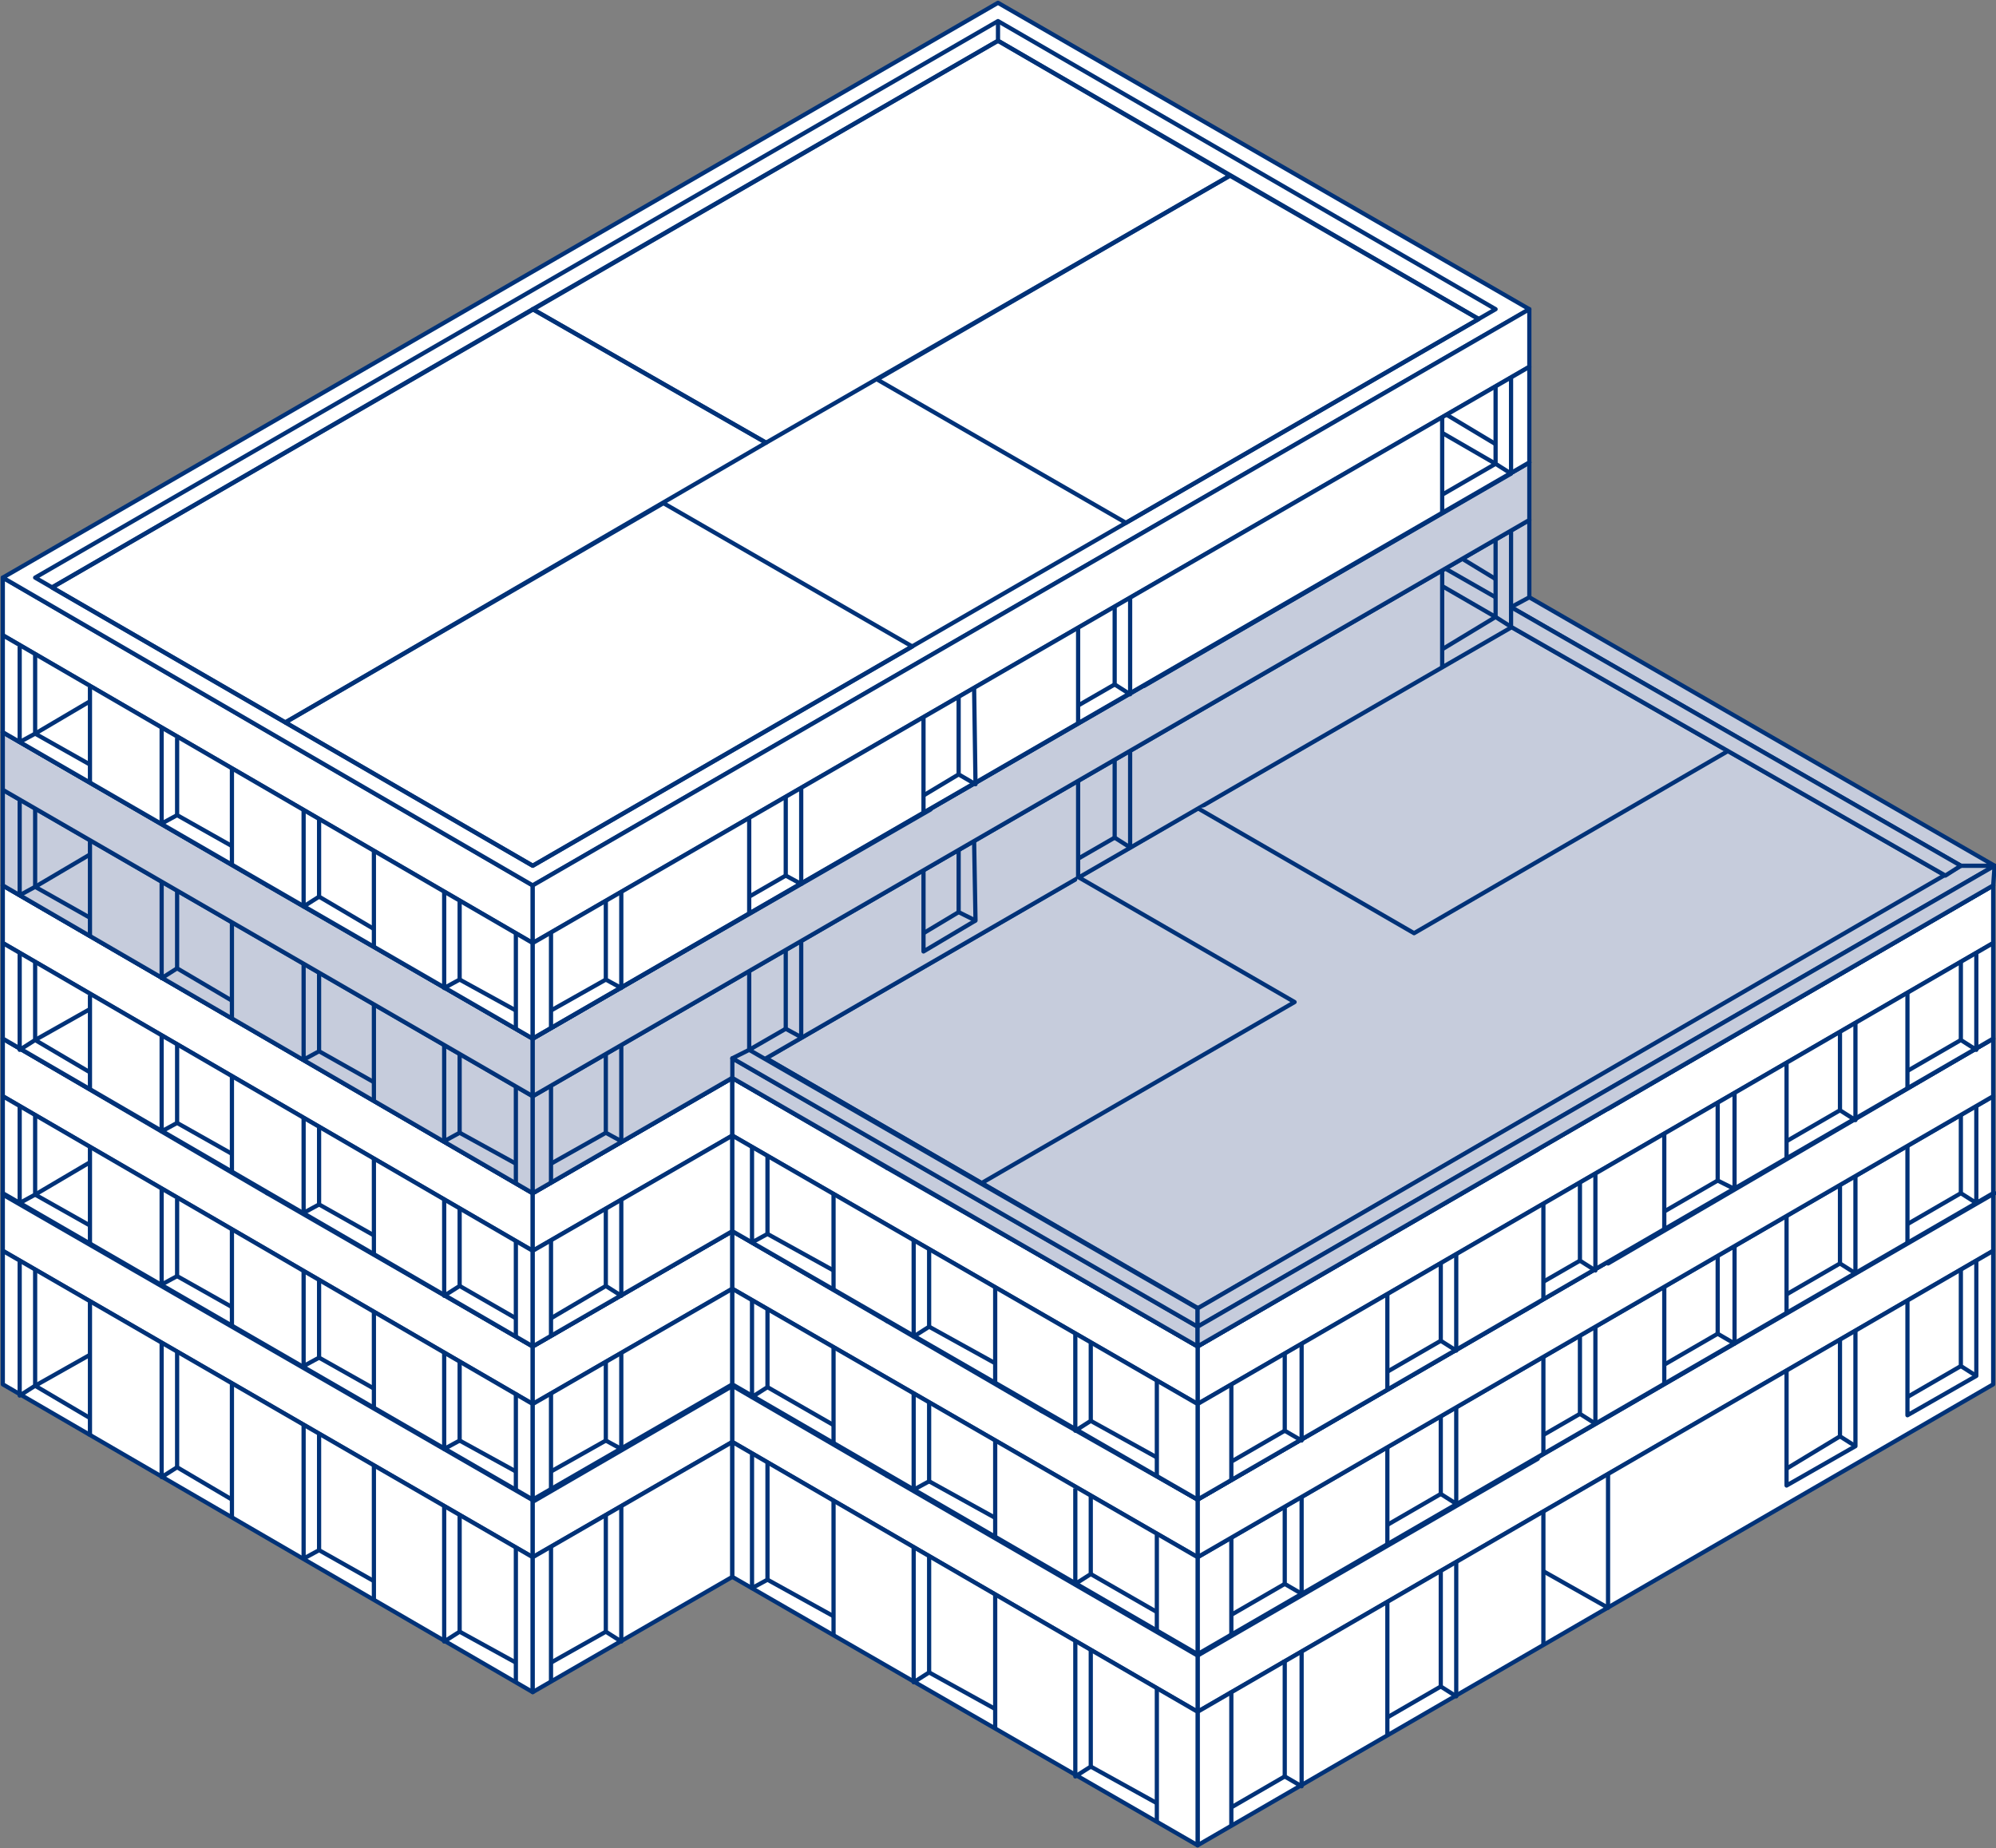 <?xml version="1.0" encoding="utf-8"?>
<!-- Generator: Adobe Illustrator 25.4.1, SVG Export Plug-In . SVG Version: 6.00 Build 0)  -->
<svg version="1.1" xmlns="http://www.w3.org/2000/svg" xmlns:xlink="http://www.w3.org/1999/xlink" x="0px" y="0px"
	 viewBox="0 0 142 131.5" style="enable-background:new 0 0 142 131.5;" xml:space="preserve">
<rect x="0" y="0" width="142" height="131.5" fill="#808080" stroke="none"/>
<style type="text/css">
	.st0{fill:#FFFFFF;stroke:#003278;stroke-width:0.3;stroke-linejoin:round;stroke-miterlimit:10;}
	.st1{fill:none;stroke:#003278;stroke-width:0.3;stroke-linejoin:round;stroke-miterlimit:10;}
	.st2{fill:none;stroke:#F08222;stroke-width:0.3;stroke-miterlimit:10;}
	.st3{fill:#B4C3D7;stroke:#003278;stroke-width:0.3;stroke-linejoin:round;stroke-miterlimit:10;}
	.st4{fill:#C6CCDC;stroke:#003278;stroke-width:0.3;stroke-linejoin:round;stroke-miterlimit:10;}
</style>
<g id="eg00">
	<g>
		<polygon class="st0" points="0.2,89 0.2,84.9 37.9,106.7 37.9,110.8 		"/>
		<polygon class="st0" points="0.2,98.5 37.9,120.4 37.9,110.8 0.2,89 		"/>
		<line class="st1" x1="6.4" y1="92.6" x2="6.4" y2="102.2"/>
		<line class="st1" x1="16.5" y1="98.5" x2="16.5" y2="108"/>
		<line class="st1" x1="26.6" y1="104.3" x2="26.6" y2="113.9"/>
		<line class="st1" x1="36.7" y1="110.1" x2="36.7" y2="119.7"/>
		<polygon class="st0" points="37.9,110.8 37.9,106.7 52.1,98.5 52.1,102.6 		"/>
		<polygon class="st0" points="37.9,120.4 37.9,110.8 52.1,102.6 52.1,112.2 		"/>
		<line class="st1" x1="39.2" y1="110.1" x2="39.2" y2="119.7"/>
		<polygon class="st0" points="85.2,117.7 85.2,121.8 141.8,89 141.8,84.9 		"/>
		<polygon class="st0" points="85.2,131.3 85.2,121.8 141.8,89 141.8,98.5 		"/>
		<polyline class="st1" points="140.6,89.7 140.6,97.9 135.7,100.7 135.7,92.5 		"/>
		<polyline class="st1" points="132,94.7 132,102.9 127.1,105.7 127.1,97.5 		"/>
		<polyline class="st1" points="114.4,104.9 114.4,114.4 109.8,111.8 		"/>
		<line class="st0" x1="109.8" y1="107.5" x2="109.8" y2="117.1"/>
		<line class="st0" x1="98.7" y1="113.9" x2="98.7" y2="123.5"/>
		<line class="st0" x1="87.6" y1="120.3" x2="87.6" y2="129.9"/>
		<polygon class="st0" points="52.1,102.6 85.2,121.8 85.2,117.7 52.1,98.5 		"/>
		<polygon class="st0" points="52.1,112.2 85.2,131.3 85.2,121.8 52.1,102.6 		"/>
		<line class="st1" x1="82.3" y1="120.1" x2="82.3" y2="129.7"/>
		<line class="st1" x1="70.8" y1="113.5" x2="70.8" y2="123"/>
		<line class="st1" x1="59.3" y1="106.8" x2="59.3" y2="116.4"/>
		<polyline class="st1" points="54.6,104.1 54.6,112.4 53.5,113 53.5,103.5 		"/>
		<line class="st1" x1="54.6" y1="112.4" x2="59.3" y2="115"/>
		<polyline class="st1" points="66.1,110.7 66.1,119 65,119.7 65,110.1 		"/>
		<line class="st1" x1="66.1" y1="119" x2="70.8" y2="121.6"/>
		<polyline class="st1" points="77.6,117.4 77.6,125.7 76.5,126.4 76.5,116.8 		"/>
		<line class="st1" x1="77.6" y1="125.7" x2="82.3" y2="128.3"/>
		<polyline class="st1" points="32.7,107.8 32.7,116.1 31.6,116.8 31.6,107.2 		"/>
		<line class="st1" x1="32.7" y1="116.1" x2="36.7" y2="118.3"/>
		<polyline class="st1" points="139.5,90.3 139.5,97.2 140.6,97.9 		"/>
		<line class="st1" x1="139.5" y1="97.2" x2="135.7" y2="99.4"/>
		<polyline class="st1" points="130.9,95.3 130.9,102.2 132,102.9 		"/>
		<line class="st1" x1="130.9" y1="102.2" x2="127.1" y2="104.5"/>
		<polyline class="st1" points="102.5,111.7 102.5,120 103.6,120.7 103.6,111.1 		"/>
		<line class="st1" x1="102.5" y1="120" x2="98.7" y2="122.2"/>
		<polyline class="st1" points="91.4,118.1 91.4,126.4 92.6,127.1 92.6,117.5 		"/>
		<line class="st1" x1="91.4" y1="126.4" x2="87.6" y2="128.6"/>
		<polyline class="st1" points="43.1,107.8 43.1,116.1 44.2,116.8 44.2,107.2 		"/>
		<line class="st1" x1="43.1" y1="116.1" x2="39.2" y2="118.3"/>
		<polyline class="st1" points="2.5,90.3 2.5,98.6 1.4,99.3 1.4,89.7 		"/>
		<polyline class="st1" points="6.4,96.4 2.5,98.6 6.4,100.9 		"/>
		<polyline class="st1" points="12.6,96.2 12.6,104.4 16.5,106.7 		"/>
		<polyline class="st1" points="12.6,104.4 11.5,105.1 11.5,95.5 		"/>
		<polyline class="st1" points="22.7,102 22.7,110.3 26.6,112.5 		"/>
		<polyline class="st1" points="22.7,110.3 21.6,110.9 21.6,101.4 		"/>
		<polygon class="st0" points="0.2,84.9 71,43.9 141.9,84.9 85.2,117.7 52.1,98.5 38,106.7 		"/>
		<path class="st2" d="M63.6,103.5"/>
		<path class="st2" d="M86.4,90.4"/>
	</g>
	<g>
		<polygon class="st3" points="0.2,85 25.1,70.6 49.4,84.6 52.6,82.7 66.1,90.5 38,106.8 		"/>
		<polygon class="st3" points="76.3,84.6 87.3,91 63.1,105 52.1,98.6 		"/>
		<polygon class="st3" points="109.4,103.8 85.2,117.8 63.1,105 87.3,91 		"/>
		<polygon class="st3" points="103.3,94.4 114.4,100.8 141.8,84.9 130.8,78.5 		"/>
		<polygon class="st3" points="108.8,65.7 130.8,78.5 103.3,94.4 81.3,81.7 		"/>
		<polygon class="st3" points="91.2,55.7 63.7,71.6 81.3,81.8 108.8,65.9 		"/>
		<polygon class="st3" points="71,44 43.5,59.9 63.7,71.6 91.2,55.7 		"/>
	</g>
</g>
<g id="og01">
	<polygon class="st0" points="0.2,78 0.2,73.9 37.9,95.8 37.9,99.9 	"/>
	<polygon class="st0" points="0.2,84.9 0.2,78 37.9,99.9 37.9,106.7 	"/>
	<line class="st1" x1="6.4" y1="81.6" x2="6.4" y2="88.5"/>
	<line class="st1" x1="16.5" y1="87.5" x2="16.5" y2="94.4"/>
	<line class="st1" x1="26.6" y1="93.3" x2="26.6" y2="100.2"/>
	<line class="st1" x1="36.7" y1="99.1" x2="36.7" y2="106"/>
	<polygon class="st0" points="37.9,99.9 37.9,95.8 52.1,87.6 52.1,91.7 	"/>
	<polygon class="st0" points="37.9,106.7 37.9,99.9 52.1,91.7 52.1,98.5 	"/>
	<line class="st1" x1="39.2" y1="106" x2="39.2" y2="99.1"/>
	<polygon class="st0" points="85.2,117.7 141.8,84.9 141.8,78 85.2,110.8 	"/>
	<polygon class="st0" points="85.2,106.7 85.2,110.8 141.8,78 141.8,73.9 	"/>
	<line class="st1" x1="87.6" y1="109.4" x2="87.6" y2="116.3"/>
	<line class="st1" x1="98.7" y1="103" x2="98.7" y2="109.8"/>
	<line class="st1" x1="109.8" y1="96.6" x2="109.8" y2="103.4"/>
	<line class="st1" x1="118.4" y1="91.6" x2="118.4" y2="98.4"/>
	<line class="st1" x1="127.1" y1="86.6" x2="127.1" y2="93.4"/>
	<line class="st1" x1="135.7" y1="81.6" x2="135.7" y2="88.4"/>
	<polygon class="st0" points="52.1,91.7 85.2,110.8 85.2,106.7 52.1,87.6 	"/>
	<polygon class="st0" points="85.2,117.7 52.1,98.5 52.1,91.7 85.2,110.8 	"/>
	<line class="st1" x1="59.3" y1="95.8" x2="59.3" y2="102.7"/>
	<line class="st1" x1="70.8" y1="102.5" x2="70.8" y2="109.4"/>
	<line class="st1" x1="82.3" y1="109.2" x2="82.3" y2="116"/>
	<polyline class="st1" points="54.6,93.2 54.6,98.7 53.5,99.4 53.5,92.5 	"/>
	<polyline class="st1" points="66.1,99.8 66.1,105.4 65,106 65,99.2 	"/>
	<polyline class="st1" points="77.6,106.5 77.6,112 76.5,112.7 76.5,105.9 	"/>
	<polyline class="st1" points="32.7,96.9 32.7,102.5 31.6,103.1 31.6,96.2 	"/>
	<polyline class="st1" points="139.5,79.4 139.5,84.9 140.6,85.6 140.6,78.7 	"/>
	<polyline class="st1" points="130.9,84.4 130.9,89.9 132,90.6 132,83.7 	"/>
	<polyline class="st1" points="122.2,89.4 122.2,94.9 123.4,95.6 123.4,88.7 	"/>
	<polyline class="st1" points="112.4,95.1 112.4,100.6 113.5,101.3 113.5,94.4 	"/>
	<polyline class="st1" points="102.5,100.8 102.5,106.3 103.6,107 103.6,100.1 	"/>
	<polyline class="st1" points="91.4,107.2 91.4,112.7 92.6,113.4 92.6,106.5 	"/>
	<polyline class="st1" points="43.1,96.9 43.1,102.5 44.2,103.1 44.2,96.2 	"/>
	<polyline class="st1" points="2.5,79.4 2.5,85 1.4,85.6 1.4,78.7 	"/>
	<polyline class="st1" points="6.4,82.7 2.5,85 6.4,87.2 	"/>
	<polyline class="st1" points="12.6,85.3 12.6,90.8 16.5,93 	"/>
	<polyline class="st1" points="12.6,90.8 11.5,91.4 11.5,84.6 	"/>
	<polyline class="st1" points="22.7,91.1 22.7,96.6 26.6,98.8 	"/>
	<polyline class="st1" points="22.7,96.6 21.6,97.2 21.6,90.4 	"/>
	<polygon class="st0" points="0.2,73.9 71,32.9 141.8,73.9 85.2,106.7 52.1,87.6 37.9,95.8 	"/>
	<line class="st1" x1="54.6" y1="98.7" x2="59.3" y2="101.4"/>
	<line class="st1" x1="66.1" y1="105.4" x2="70.8" y2="108"/>
	<line class="st1" x1="77.6" y1="112" x2="82.3" y2="114.7"/>
	<line class="st1" x1="32.7" y1="102.5" x2="36.7" y2="104.7"/>
	<line class="st1" x1="139.5" y1="84.9" x2="135.7" y2="87.1"/>
	<line class="st1" x1="130.9" y1="89.9" x2="127.1" y2="92.1"/>
	<line class="st1" x1="122.2" y1="94.9" x2="118.4" y2="97.1"/>
	<line class="st1" x1="112.4" y1="100.6" x2="109.8" y2="102.1"/>
	<line class="st1" x1="102.5" y1="106.3" x2="98.7" y2="108.5"/>
	<line class="st1" x1="91.4" y1="112.7" x2="87.6" y2="114.9"/>
	<line class="st1" x1="43.1" y1="102.5" x2="39.2" y2="104.7"/>
	<g>
		<polygon class="st3" points="0.2,73.9 35.6,53.4 54.5,64.3 19,84.9 		"/>
		<polygon class="st3" points="71,32.9 89.9,43.9 54.5,64.3 35.6,53.4 		"/>
		<polygon class="st3" points="47.1,68.6 66.1,79.5 37.9,95.8 19,84.9 		"/>
		<polygon class="st3" points="62.4,59.8 81.3,70.7 108.8,54.8 89.9,43.9 		"/>
		<polygon class="st3" points="108.8,54.8 119.8,61.2 92.3,77.1 81.3,70.7 		"/>
		<polygon class="st3" points="130.8,67.6 103.3,83.5 92.3,77.1 119.8,61.2 		"/>
		<polygon class="st3" points="141.8,73.9 114.4,89.9 103.3,83.5 130.8,67.6 		"/>
		<polygon class="st3" points="98.3,86.4 109.4,92.7 85.2,106.7 74.1,100.4 		"/>
		<polygon class="st3" points="63.1,94 87.3,80 98.3,86.4 74.1,100.4 		"/>
		<polygon class="st3" points="52.1,87.6 63.1,94 87.3,80 76.3,73.6 		"/>
	</g>
</g>
<g id="og02">
	<polygon class="st0" points="0.2,67.1 0.2,63 37.9,84.9 37.9,89 	"/>
	<polygon class="st0" points="0.2,73.9 0.2,67.1 37.9,89 37.9,95.8 	"/>
	<line class="st1" x1="36.7" y1="88.3" x2="36.7" y2="95.1"/>
	<line class="st1" x1="26.6" y1="82.4" x2="26.6" y2="89.3"/>
	<line class="st1" x1="16.5" y1="76.6" x2="16.5" y2="83.4"/>
	<line class="st1" x1="6.4" y1="70.8" x2="6.4" y2="77.6"/>
	<polygon class="st0" points="37.9,84.9 52.1,76.7 52.1,80.8 37.9,89 	"/>
	<polygon class="st0" points="37.9,95.8 37.9,89 52.1,80.8 52.1,87.6 	"/>
	<line class="st1" x1="39.2" y1="95.1" x2="39.2" y2="88.3"/>
	<polygon class="st0" points="85.2,95.8 85.2,99.9 141.8,67.1 141.8,63 	"/>
	<polygon class="st0" points="85.2,106.7 141.8,73.9 141.8,67.1 85.2,99.9 	"/>
	<line class="st1" x1="98.7" y1="92.1" x2="98.7" y2="98.9"/>
	<line class="st1" x1="109.8" y1="85.7" x2="109.8" y2="92.5"/>
	<line class="st0" x1="135.7" y1="70.7" x2="135.7" y2="77.5"/>
	<line class="st1" x1="127.1" y1="75.7" x2="127.1" y2="82.5"/>
	<line class="st1" x1="118.4" y1="80.7" x2="118.4" y2="87.5"/>
	<line class="st1" x1="87.6" y1="98.5" x2="87.6" y2="105.3"/>
	<polygon class="st0" points="52.1,76.7 85.2,95.8 85.2,99.9 52.1,80.8 	"/>
	<polygon class="st0" points="52.1,87.6 85.2,106.7 85.2,99.9 52.1,80.8 	"/>
	<line class="st1" x1="82.3" y1="98.2" x2="82.3" y2="105.1"/>
	<line class="st1" x1="70.8" y1="91.6" x2="70.8" y2="98.4"/>
	<line class="st1" x1="59.3" y1="84.9" x2="59.3" y2="91.8"/>
	<polyline class="st1" points="54.6,82.2 54.6,87.8 53.5,88.4 53.5,81.6 	"/>
	<polyline class="st1" points="66.1,88.9 66.1,94.4 65,95.1 65,88.2 	"/>
	<polyline class="st1" points="77.6,95.6 77.6,101.1 76.5,101.8 76.5,94.9 	"/>
	<polyline class="st1" points="32.7,86 32.7,91.5 31.6,92.2 31.6,85.3 	"/>
	<polyline class="st1" points="139.5,68.5 139.5,74 140.6,74.7 140.6,67.8 	"/>
	<polyline class="st1" points="130.9,73.5 130.9,79 132,79.7 132,72.8 	"/>
	<polyline class="st1" points="122.2,78.4 122.2,84 123.4,84.6 123.4,77.8 	"/>
	<polyline class="st1" points="112.4,84.2 112.4,89.7 113.5,90.4 113.5,83.5 	"/>
	<polyline class="st1" points="102.5,89.9 102.5,95.4 103.6,96.1 103.6,89.2 	"/>
	<polyline class="st1" points="91.4,96.3 91.4,101.8 92.6,102.5 92.6,95.6 	"/>
	<polyline class="st1" points="43.1,86 43.1,91.5 44.2,92.2 44.2,85.3 	"/>
	<polyline class="st1" points="2.5,68.5 2.5,74 1.4,74.7 1.4,67.8 	"/>
	<polyline class="st1" points="6.4,71.8 2.5,74 6.4,76.3 	"/>
	<polyline class="st1" points="12.6,74.3 12.6,79.9 16.5,82.1 	"/>
	<polyline class="st1" points="12.6,79.9 11.5,80.5 11.5,73.7 	"/>
	<polyline class="st1" points="22.7,80.2 22.7,85.7 26.6,87.9 	"/>
	<polyline class="st1" points="22.7,85.7 21.6,86.3 21.6,79.5 	"/>
	<polygon class="st0" points="0.2,63 71,22 141.8,63 85.2,95.8 52.1,76.7 37.9,84.9 	"/>
	<line class="st1" x1="54.6" y1="87.8" x2="59.3" y2="90.4"/>
	<line class="st1" x1="66.1" y1="94.4" x2="70.8" y2="97"/>
	<line class="st1" x1="77.6" y1="101.1" x2="82.3" y2="103.7"/>
	<line class="st1" x1="32.7" y1="91.5" x2="36.7" y2="93.8"/>
	<line class="st1" x1="139.5" y1="74" x2="135.7" y2="76.2"/>
	<line class="st1" x1="130.9" y1="79" x2="127.1" y2="81.2"/>
	<line class="st1" x1="122.2" y1="84" x2="118.4" y2="86.2"/>
	<line class="st1" x1="112.4" y1="89.7" x2="109.8" y2="91.2"/>
	<line class="st1" x1="102.5" y1="95.4" x2="98.7" y2="97.6"/>
	<line class="st1" x1="91.4" y1="101.8" x2="87.6" y2="104"/>
	<line class="st1" x1="43.1" y1="91.5" x2="39.2" y2="93.8"/>
	<g>
		<polygon class="st3" points="0.2,63 35.6,42.5 54.5,53.4 19,73.9 		"/>
		<polygon class="st3" points="71,22 89.9,32.9 54.5,53.4 35.6,42.5 		"/>
		<polygon class="st3" points="47.1,57.6 66.1,68.6 37.9,84.9 19,73.9 		"/>
		<polygon class="st3" points="62.4,48.8 81.3,59.8 108.8,43.9 89.9,32.9 		"/>
		<polygon class="st3" points="108.8,43.9 119.8,50.3 92.3,66.2 81.3,59.8 		"/>
		<polygon class="st3" points="130.8,56.6 103.3,72.5 92.3,66.2 119.8,50.3 		"/>
		<polygon class="st3" points="141.8,63 114.4,78.9 103.3,72.5 130.8,56.6 		"/>
		<polygon class="st3" points="98.3,75.4 109.4,81.8 85.2,95.8 74.1,89.4 		"/>
		<polygon class="st3" points="63.1,83.1 87.3,69.1 98.3,75.4 74.1,89.4 		"/>
		<polygon class="st3" points="52.1,76.7 63.1,83.1 87.3,69.1 76.3,62.7 		"/>
	</g>
</g>
<g id="og03">
	<polygon class="st4" points="54.5,75.3 107.5,44.6 138.4,62.3 85.2,93.1 	"/>
	<polygon class="st4" points="0.2,63 0.2,56.2 37.9,78 37.9,84.9 	"/>
	<line class="st1" x1="6.4" y1="59.8" x2="6.4" y2="66.7"/>
	<line class="st1" x1="16.5" y1="65.6" x2="16.5" y2="72.5"/>
	<line class="st1" x1="26.6" y1="71.5" x2="26.6" y2="78.3"/>
	<line class="st1" x1="36.7" y1="77.3" x2="36.7" y2="84.2"/>
	<polygon class="st4" points="37.9,78 37.9,84.9 108.8,43.9 108.8,37 	"/>
	<line class="st1" x1="39.2" y1="77.3" x2="39.2" y2="84.1"/>
	<line class="st1" x1="53.3" y1="69.1" x2="53.3" y2="76"/>
	<line class="st1" x1="76.7" y1="55.6" x2="76.7" y2="62.4"/>
	<line class="st1" x1="102.6" y1="40.6" x2="102.6" y2="47.5"/>
	<polygon class="st4" points="85.2,95.8 85.2,94.4 52.1,75.3 52.1,76.7 	"/>
	<polygon class="st4" points="52.1,75.3 53.3,74.7 85.2,93.1 85.2,94.4 	"/>
	<line class="st4" x1="54.5" y1="75.3" x2="86.3" y2="93.7"/>
	<polygon class="st4" points="85.2,93.1 139.5,61.6 141.9,61.6 85.2,94.4 	"/>
	<polygon class="st4" points="108.8,42.5 141.9,61.6 139.5,61.6 107.5,43.2 	"/>
	<polygon class="st4" points="107.5,43.2 107.5,44.6 138.4,62.3 139.5,61.6 	"/>
	<polyline class="st1" points="32.7,75 32.7,80.6 31.6,81.2 31.6,74.4 	"/>
	<line class="st1" x1="32.7" y1="80.6" x2="36.7" y2="82.8"/>
	<polyline class="st1" points="55.9,67.6 55.9,73.2 57,73.8 57,67 	"/>
	<line class="st1" x1="55.9" y1="73.2" x2="53.3" y2="74.7"/>
	<polyline class="st1" points="68.2,60.5 68.2,64.9 69.4,65.5 69.3,59.8 	"/>
	<line class="st1" x1="68.2" y1="64.9" x2="65.7" y2="66.4"/>
	<polyline class="st1" points="79.3,54.1 79.3,59.6 80.4,60.3 80.4,53.4 	"/>
	<line class="st1" x1="79.3" y1="59.6" x2="76.7" y2="61.1"/>
	<line class="st1" x1="106.4" y1="43.9" x2="102.6" y2="46.2"/>
	<polyline class="st1" points="43.1,75 43.1,80.6 44.2,81.2 44.2,74.4 	"/>
	<line class="st1" x1="43.1" y1="80.6" x2="39.2" y2="82.8"/>
	<polyline class="st1" points="2.5,57.5 2.5,63.1 1.4,63.7 1.4,56.9 	"/>
	<polyline class="st1" points="6.4,60.8 2.5,63.1 6.4,65.3 	"/>
	<polyline class="st1" points="12.6,63.4 12.6,68.9 16.5,71.2 	"/>
	<polyline class="st1" points="12.6,68.9 11.5,69.6 11.5,62.7 	"/>
	<polyline class="st1" points="22.7,69.2 22.7,74.8 26.6,77 	"/>
	<polyline class="st1" points="22.7,74.8 21.6,75.4 21.6,68.6 	"/>
	<line class="st1" x1="106.4" y1="42.5" x2="102.9" y2="40.5"/>
	<line class="st1" x1="106.4" y1="41.2" x2="104.1" y2="39.8"/>
	<polyline class="st1" points="102.6,41.7 106.4,43.9 106.4,38.4 	"/>
	<polyline class="st1" points="69.4,65.5 65.7,67.7 65.7,62 	"/>
	<line class="st1" x1="107.5" y1="44.6" x2="106.4" y2="43.9"/>
	<line class="st1" x1="107.5" y1="43.2" x2="107.5" y2="37.7"/>
	<polygon class="st4" points="0.2,56.2 0.2,52.1 37.9,73.9 37.9,78 	"/>
	<polygon class="st4" points="37.9,73.9 37.9,78 108.8,37 108.8,32.9 	"/>
	<polygon class="st4" points="0.2,52.1 71,11.1 108.8,32.9 37.9,73.9 	"/>
	<polyline class="st4" points="76.7,62.4 92.1,71.3 69.8,84.2 	"/>
	<polyline class="st4" points="85.2,57.5 100.6,66.4 123,53.4 	"/>
	<polygon class="st4" points="85.2,94.4 141.9,61.6 141.8,63 85.2,95.8 	"/>
	<path class="st1" d="M19,63"/>
	<path class="st1" d="M66.2,57.6"/>
	<path class="st1" d="M89.8,22"/>
	<g>
		<polygon class="st3" points="0.2,52.1 35.7,31.5 54.5,42.4 19,63 		"/>
		<polygon class="st3" points="71,11.1 89.8,22 54.5,42.4 35.7,31.5 		"/>
		<polygon class="st3" points="37.9,73.9 66.2,57.6 47.1,46.6 19,63 		"/>
		<polygon class="st3" points="81.4,48.8 108.8,32.9 89.8,22 62.4,37.8 		"/>
	</g>
</g>
<g id="og04">
	<polygon class="st0" points="0.2,41.1 0.2,45.2 37.9,67.1 37.9,63 	"/>
	<polygon class="st0" points="0.2,41.1 71,0.2 108.8,22 37.9,63 	"/>
	<polygon class="st0" points="37.9,67.1 108.8,26.1 108.8,22 37.9,63 	"/>
	<polygon class="st0" points="0.2,45.2 0.2,52.1 37.9,73.9 37.9,67.1 	"/>
	<line class="st1" x1="6.4" y1="48.9" x2="6.4" y2="55.7"/>
	<line class="st1" x1="16.5" y1="54.7" x2="16.5" y2="61.6"/>
	<line class="st1" x1="26.6" y1="60.6" x2="26.6" y2="67.4"/>
	<line class="st1" x1="36.7" y1="66.4" x2="36.7" y2="73.2"/>
	<polygon class="st0" points="37.9,73.9 108.8,32.9 108.8,26.1 37.9,67.1 	"/>
	<line class="st1" x1="39.2" y1="66.4" x2="39.2" y2="73.2"/>
	<line class="st0" x1="102.6" y1="29.7" x2="102.6" y2="36.5"/>
	<line class="st0" x1="53.3" y1="58.2" x2="53.3" y2="65.1"/>
	<line class="st0" x1="65.7" y1="51.1" x2="65.7" y2="57.9"/>
	<line class="st0" x1="76.7" y1="44.7" x2="76.7" y2="51.5"/>
	<polyline class="st1" points="2.5,46.6 2.5,52.2 1.4,52.8 1.4,46 	"/>
	<polyline class="st1" points="6.4,49.9 2.5,52.2 6.4,54.4 	"/>
	<polyline class="st1" points="32.7,64.1 32.7,69.7 31.6,70.3 31.6,63.5 	"/>
	<line class="st1" x1="32.7" y1="69.7" x2="36.7" y2="71.9"/>
	<polyline class="st1" points="43.1,64.1 43.1,69.7 44.2,70.3 44.2,63.5 	"/>
	<line class="st1" x1="43.1" y1="69.7" x2="39.2" y2="71.9"/>
	<polyline class="st1" points="55.9,56.7 55.9,62.3 57,62.9 57,56.1 	"/>
	<line class="st1" x1="55.9" y1="62.3" x2="53.3" y2="63.8"/>
	<polyline class="st1" points="68.2,49.6 68.2,55.1 69.4,55.8 69.3,48.9 	"/>
	<line class="st1" x1="68.2" y1="55.1" x2="65.7" y2="56.6"/>
	<polyline class="st1" points="79.3,43.2 79.3,48.7 80.4,49.4 80.4,42.5 	"/>
	<line class="st1" x1="79.3" y1="48.7" x2="76.7" y2="50.2"/>
	<polyline class="st1" points="106.4,27.5 106.4,33 107.5,33.7 107.5,26.8 	"/>
	<line class="st1" x1="106.4" y1="33" x2="102.6" y2="35.2"/>
	<polyline class="st1" points="12.6,52.5 12.6,58 16.5,60.2 	"/>
	<polyline class="st1" points="12.6,58 11.5,58.6 11.5,51.8 	"/>
	<polyline class="st1" points="22.7,58.3 22.7,63.8 26.6,66.1 	"/>
	<polyline class="st1" points="22.7,63.8 21.6,64.5 21.6,57.6 	"/>
	<line class="st1" x1="37.9" y1="73.9" x2="107.5" y2="33.7"/>
	<line class="st1" x1="106.4" y1="31.6" x2="102.9" y2="29.5"/>
	<line class="st1" x1="106.4" y1="33" x2="102.6" y2="30.8"/>
	<polygon class="st1" points="71,1.5 106.4,22 37.9,61.6 2.5,41.1 	"/>
	<line class="st1" x1="71" y1="2.9" x2="3.7" y2="41.8"/>
	<polyline class="st1" points="71,1.5 71,2.9 105.2,22.7 	"/>
	<g>
		<polygon class="st1" points="37.9,22 54.5,31.5 20.3,51.4 3.7,41.8 		"/>
		<polygon class="st1" points="47.2,35.8 64.9,46 37.9,61.6 20.3,51.4 		"/>
		<polygon class="st1" points="62.4,27 80.1,37.2 105.2,22.7 87.5,12.5 		"/>
		<polygon class="st1" points="71,2.9 37.9,22 54.5,31.5 87.5,12.5 		"/>
	</g>
</g>
</svg>

